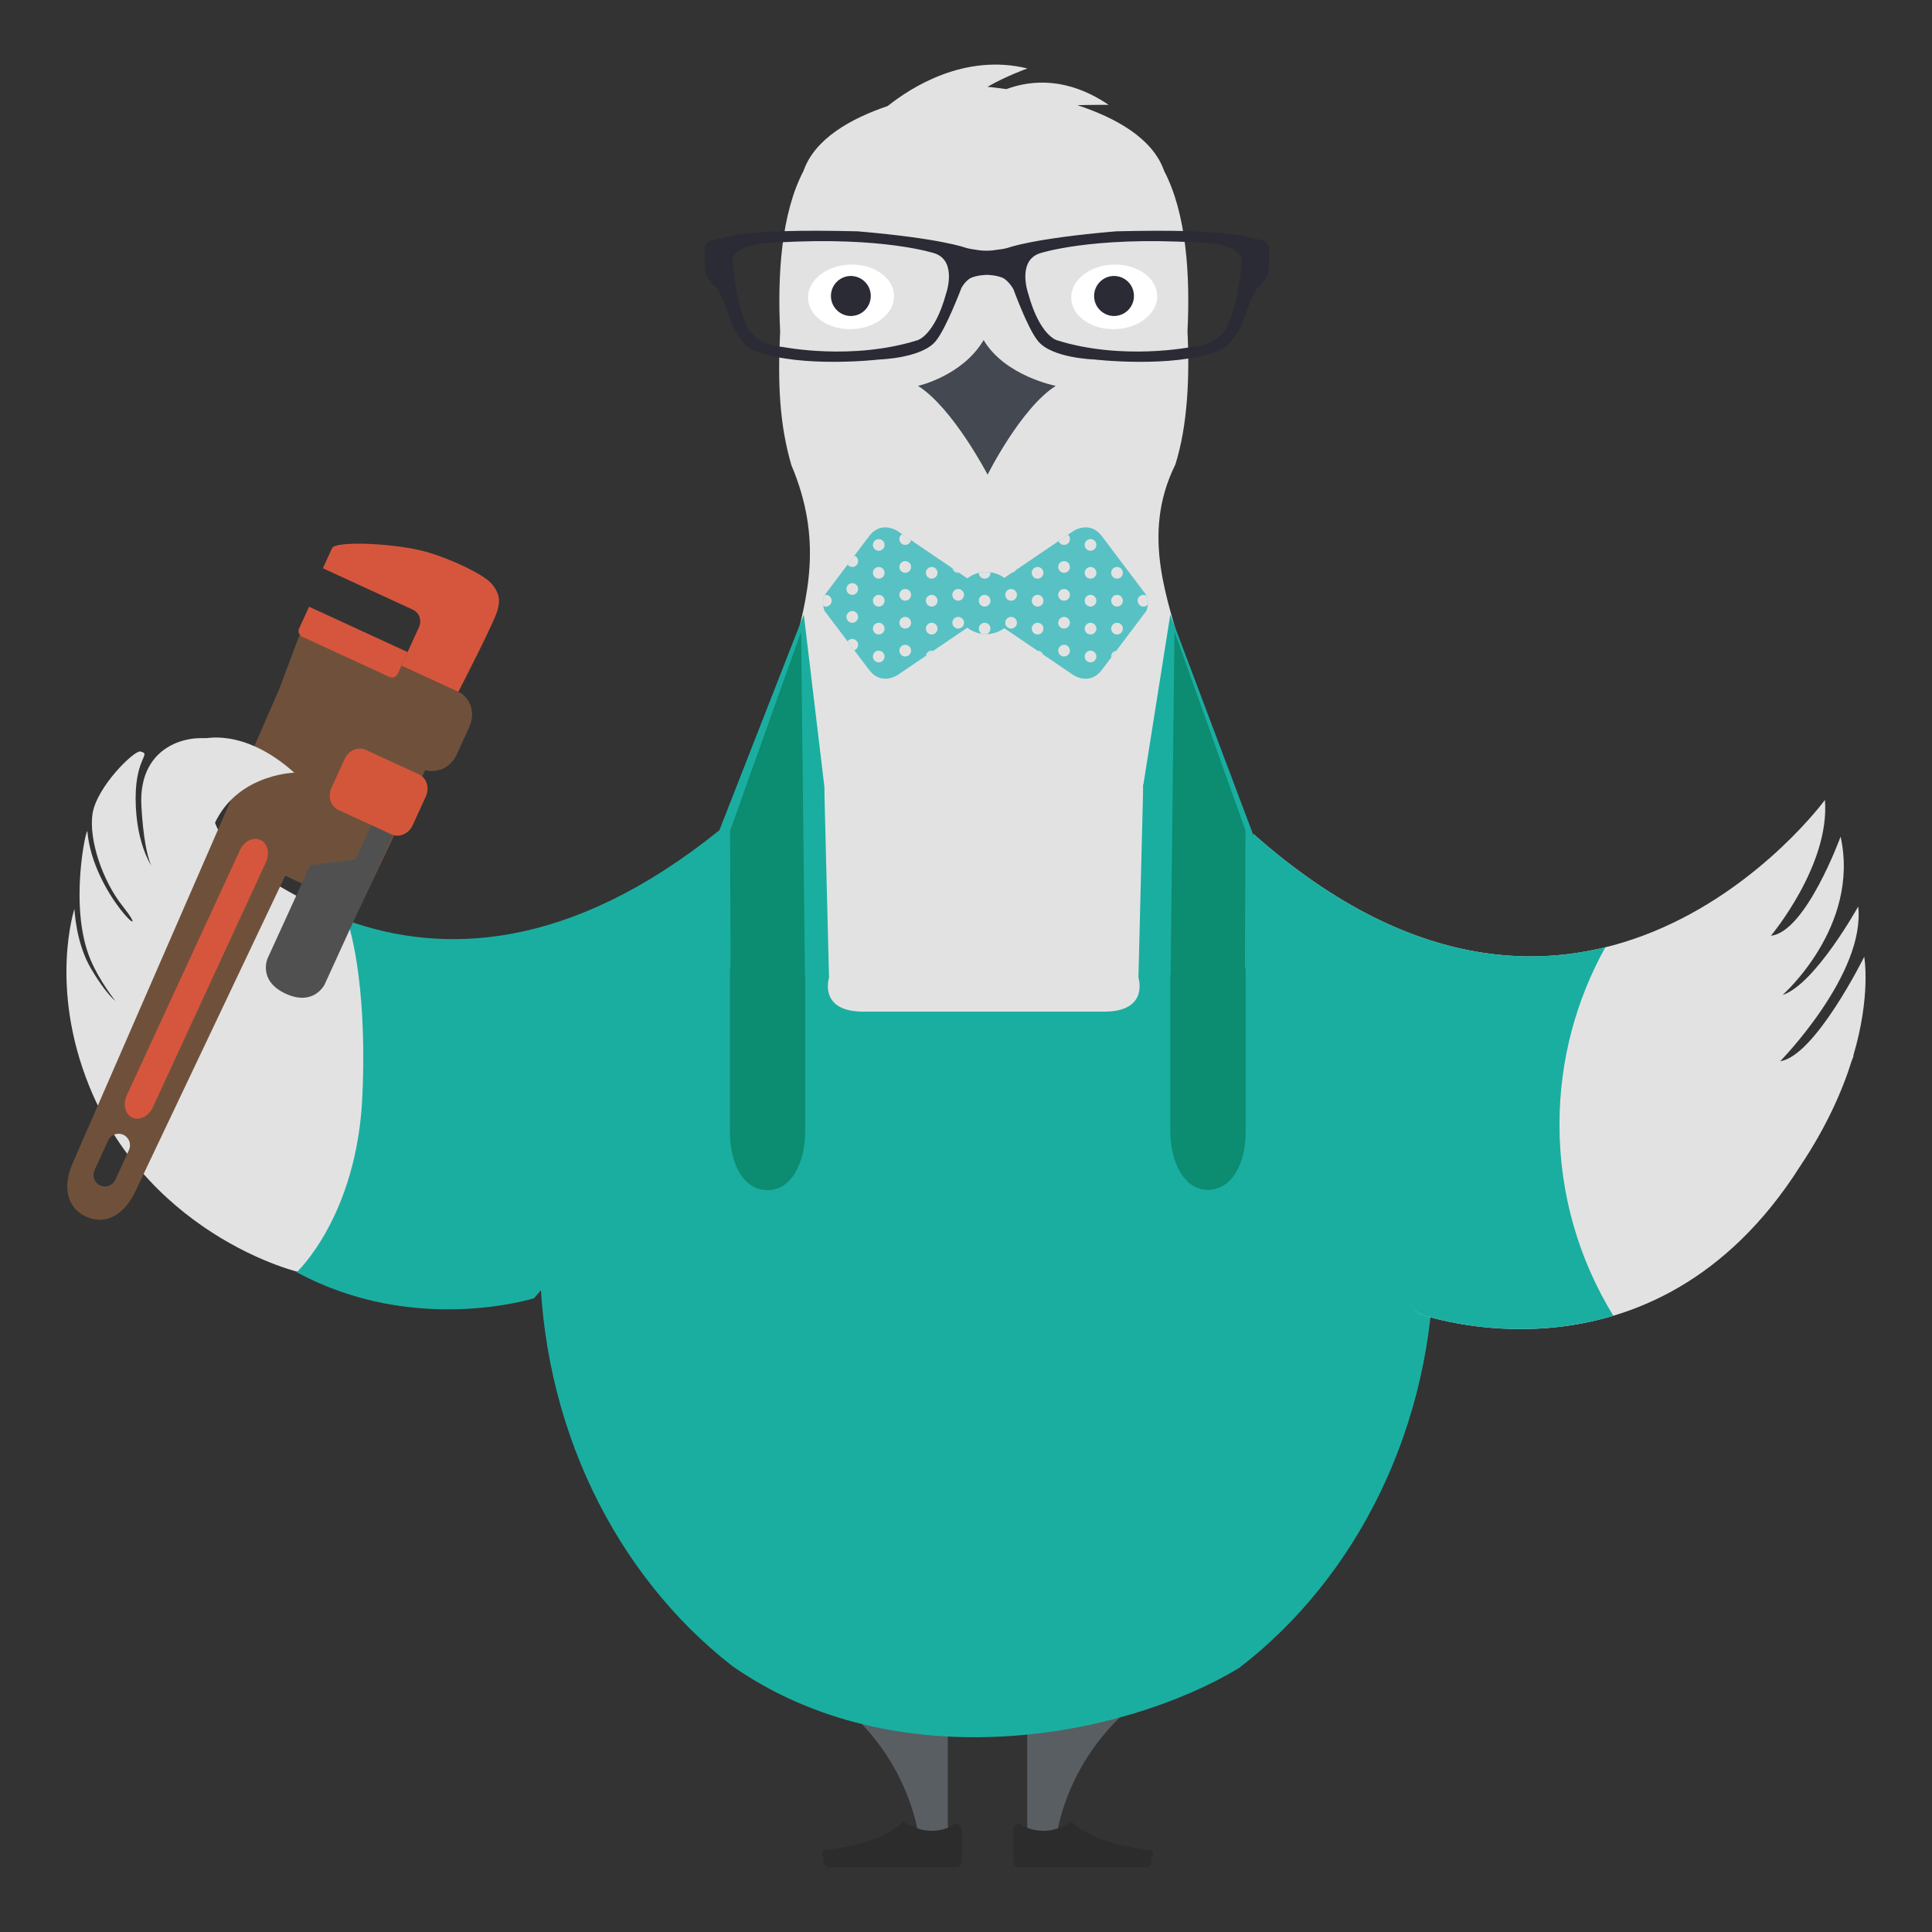 <?xml version="1.0" encoding="utf-8"?>
<!-- Generator: Adobe Illustrator 19.2.1, SVG Export Plug-In . SVG Version: 6.00 Build 0)  -->
<svg version="1.1" id="Layer_1" xmlns="http://www.w3.org/2000/svg" xmlns:xlink="http://www.w3.org/1999/xlink" x="0px" y="0px"
	 width="200px" height="200px" viewBox="0 0 200 200" style="enable-background:new 0 0 200 200;" xml:space="preserve">
<rect x="0" y="0" width="200" height="200" fill="#333333" stroke="none"/>
<style type="text/css">
	.st0{fill:#E2E3E4;}
	.st1{fill:#595D62;}
	.st2{fill:#C7702A;}
	.st3{fill:#C9C7C7;}
	.st4{fill:#EA8824;}
	.st5{fill:none;stroke:#C9C7C7;stroke-width:0.757;stroke-miterlimit:10;}
	.st6{fill-rule:evenodd;clip-rule:evenodd;fill:#444851;}
	.st7{fill-rule:evenodd;clip-rule:evenodd;fill:#D8D7D6;}
	.st8{fill:#FFFFFF;}
	.st9{fill:#2B2B35;}
	.st10{fill:#434850;}
	.st11{fill:#6C4396;}
	.st12{fill:#A4A4A4;}
	.st13{fill:#EA4C65;}
	.st14{fill:#94814F;}
	.st15{fill:#9C2023;}
	.st16{fill:#B7242C;}
	.st17{fill-rule:evenodd;clip-rule:evenodd;fill:#FFFFFF;}
	.st18{fill:#0C4F6E;}
	.st19{fill:#C18E46;}
	.st20{fill:#3180BF;}
	.st21{fill:#D94F4F;}
	.st22{fill:#2C2C2D;}
	.st23{fill:#595E63;}
	.st24{fill:#E3E2E2;}
	.st25{fill:#9D9EA0;}
	.st26{fill:none;stroke:#C8C6C6;stroke-width:0.757;stroke-miterlimit:10;}
	.st27{fill:#2A2E35;}
	.st28{fill-rule:evenodd;clip-rule:evenodd;fill:#454751;}
	.st29{fill-rule:evenodd;clip-rule:evenodd;fill:#D8D7D5;}
	.st30{fill:#434851;}
	.st31{fill:#EC9424;}
	.st32{fill:#445AA4;}
	.st33{clip-path:url(#SVGID_2_);fill:#58C1C4;}
	.st34{fill:#B7DBDB;}
	.st35{fill:#58C1C4;}
	.st36{fill:none;stroke:#434851;stroke-width:1.513;stroke-linecap:round;stroke-linejoin:round;stroke-miterlimit:10;}
	.st37{clip-path:url(#SVGID_4_);fill:#58C1C4;}
	.st38{fill:#010101;}
	.st39{fill:#161718;}
	.st40{fill-rule:evenodd;clip-rule:evenodd;fill:#010101;}
	.st41{fill:#272626;}
	.st42{fill:#17191A;}
	.st43{fill:#D4D5D4;}
	.st44{fill-rule:evenodd;clip-rule:evenodd;fill:#272626;}
	.st45{fill-rule:evenodd;clip-rule:evenodd;fill:#E2E3E4;}
	.st46{fill:#19244E;}
	.st47{fill:#E3E1E1;}
	.st48{fill:#8E1B27;}
	.st49{fill:#CA2033;}
	.st50{fill:#EFE0A7;}
	.st51{fill:none;stroke:#EFE0A7;stroke-width:0.093;stroke-miterlimit:10;}
	.st52{fill:#EECA81;}
	.st53{fill:#F3F3F3;}
	.st54{fill:#A0A1A4;}
	.st55{fill:#EB6B6D;}
	.st56{fill:none;stroke:#CAC8C6;stroke-width:0.023;stroke-miterlimit:10;}
	.st57{fill:#464951;}
	.st58{fill:#D7D6D6;}
	.st59{fill:#EECC82;}
	.st60{fill:#F0E0A9;}
	.st61{fill:none;stroke:#F0E0A9;stroke-width:0.011;stroke-miterlimit:10;}
	.st62{fill:#5AC1C2;}
	.st63{clip-path:url(#SVGID_6_);fill:#E2E3E4;}
	.st64{fill:#EE7823;}
	.st65{fill:#D6563D;}
	.st66{fill:#70533D;}
	.st67{fill:#81BCA9;}
	.st68{clip-path:url(#SVGID_8_);fill:#E2E3E4;}
	.st69{fill:none;stroke:#EFE0A7;stroke-width:0.378;stroke-miterlimit:10;}
	.st70{clip-path:url(#SVGID_10_);}
	.st71{clip-path:url(#SVGID_12_);fill:#E3E2E2;}
	.st72{clip-path:url(#SVGID_12_);}
	.st73{fill-rule:evenodd;clip-rule:evenodd;fill:#1AAEA1;}
	.st74{fill-rule:evenodd;clip-rule:evenodd;fill:#0C8C70;}
	.st75{fill:#1AAEA1;}
	.st76{fill:#6F513B;}
	.st77{fill:#515050;}
	.st78{fill:#D4563A;}
	.st79{fill:none;}
	.st80{clip-path:url(#SVGID_14_);}
	.st81{clip-path:url(#SVGID_16_);fill:#E3E2E2;}
	.st82{clip-path:url(#SVGID_16_);}
	.st83{fill:#EEE3A3;}
	.st84{fill:none;stroke:#F0E0A9;stroke-width:0.378;stroke-miterlimit:10;}
	.st85{clip-path:url(#SVGID_18_);}
	.st86{fill-rule:evenodd;clip-rule:evenodd;fill:#434850;}
	.st87{clip-path:url(#SVGID_20_);}
	.st88{fill:none;stroke:#E4CC21;stroke-width:1.921;stroke-miterlimit:10;}
	.st89{fill:none;stroke:#FFFFFF;stroke-width:2.204;stroke-miterlimit:10;}
	.st90{fill:#E4CC21;}
	.st91{fill:#232244;}
	.st92{fill:#C8C6C6;}
	.st93{fill:#542F19;}
	.st94{fill-rule:evenodd;clip-rule:evenodd;fill:#3D2E21;}
	.st95{fill:#3D2E21;}
	.st96{fill-rule:evenodd;clip-rule:evenodd;fill:#232244;}
	.st97{fill-rule:evenodd;clip-rule:evenodd;fill:#2E3280;}
	.st98{fill:#281911;}
	.st99{fill-rule:evenodd;clip-rule:evenodd;fill:#E4CC21;}
	.st100{fill-rule:evenodd;clip-rule:evenodd;fill:#D85127;}
	.st101{clip-path:url(#SVGID_22_);}
	.st102{fill-rule:evenodd;clip-rule:evenodd;fill:#EE7434;}
	.st103{fill:#17733B;}
	.st104{clip-path:url(#SVGID_24_);}
	.st105{fill:#1D73B6;}
	.st106{fill:#115E8E;}
	.st107{clip-path:url(#SVGID_26_);}
	.st108{fill:none;stroke:#FFFFFF;stroke-width:1.5;stroke-miterlimit:10;}
	.st109{fill:none;stroke:#CAC8C6;stroke-width:0.024;stroke-miterlimit:10;}
	.st110{clip-path:url(#SVGID_28_);fill:#E2E3E4;}
	.st111{fill:#603A17;}
	.st112{fill:#78471F;}
	.st113{fill:#F8FAFD;}
	.st114{clip-path:url(#SVGID_30_);}
	.st115{clip-path:url(#SVGID_32_);}
	.st116{fill:none;stroke:#FFFFFF;stroke-width:0.5;stroke-miterlimit:10;}
	.st117{fill:none;stroke:#FFFFFF;stroke-width:0.75;stroke-miterlimit:10;}
	.st118{clip-path:url(#SVGID_34_);}
	.st119{clip-path:url(#SVGID_36_);}
	.st120{clip-path:url(#SVGID_38_);fill:#E2E3E4;}
	.st121{clip-path:url(#SVGID_40_);}
	.st122{clip-path:url(#SVGID_42_);}
	.st123{clip-path:url(#SVGID_44_);}
	.st124{opacity:0.7;fill:#434850;}
	.st125{fill:#5B3287;}
	.st126{fill:#643E1E;}
	.st127{fill:#C8D6DE;}
	.st128{fill:none;stroke:#CAC7C6;stroke-width:0.757;stroke-miterlimit:10;}
	.st129{fill:#B6C3CE;}
	.st130{fill:#273980;}
	.st131{fill:#2B2C35;}
	.st132{clip-path:url(#SVGID_46_);fill:#FFFFFF;stroke:#5A3B84;stroke-width:4.539;stroke-miterlimit:10;}
	.st133{fill:#C8C7C9;}
	.st134{fill:#056F43;}
	.st135{clip-path:url(#SVGID_48_);}
	.st136{fill:#EBEDF1;}
	.st137{fill:#CF2B29;}
	.st138{fill-rule:evenodd;clip-rule:evenodd;fill:#273980;}
	.st139{fill:#D6232A;}
	.st140{clip-path:url(#SVGID_52_);fill:#FFFFFF;stroke:#5A3B84;stroke-width:4.539;stroke-miterlimit:10;}
	.st141{clip-path:url(#SVGID_54_);}
	.st142{fill:#532D17;}
	.st143{fill:none;stroke:#5E1116;stroke-width:0.954;stroke-miterlimit:10;}
	.st144{fill-rule:evenodd;clip-rule:evenodd;fill:#5E1116;}
	.st145{fill:none;stroke:#5E1116;stroke-width:0.946;stroke-miterlimit:10;}
	.st146{fill:#291B13;}
	.st147{fill-rule:evenodd;clip-rule:evenodd;fill:#291B13;}
	.st148{fill-rule:evenodd;clip-rule:evenodd;fill:#454850;}
	.st149{fill-rule:evenodd;clip-rule:evenodd;fill:#74441F;}
	.st150{fill:#7F161B;}
	.st151{fill-rule:evenodd;clip-rule:evenodd;fill:#7F161B;}
	.st152{fill:none;stroke:#5E1116;stroke-width:1.043;stroke-miterlimit:10;}
	.st153{fill:#E4E0E4;}
	.st154{clip-path:url(#SVGID_58_);fill:#E1244D;}
	.st155{clip-path:url(#SVGID_60_);fill:#E1244D;}
	.st156{fill:#292933;}
	.st157{fill:none;stroke:#CAC8C6;stroke-width:0.024;stroke-miterlimit:10;}
	.st158{fill:none;stroke:#F0E0A9;stroke-width:0.012;stroke-miterlimit:10;}
	.st159{clip-path:url(#SVGID_62_);fill:#E2E3E4;}
	.st160{fill:#2F465D;}
	.st161{fill:#432F21;}
	.st162{fill-rule:evenodd;clip-rule:evenodd;fill:#3D5F7C;}
	.st163{fill-rule:evenodd;clip-rule:evenodd;fill:#2F465D;}
	.st164{clip-path:url(#SVGID_64_);fill:#2C2C2D;}
	.st165{clip-path:url(#SVGID_66_);fill:#F8B917;}
	.st166{clip-path:url(#SVGID_66_);fill:#1F4394;}
	.st167{clip-path:url(#SVGID_68_);fill:#E8212F;}
	.st168{clip-path:url(#SVGID_68_);fill:#C9C8C8;}
	.st169{clip-path:url(#SVGID_68_);fill:#2A2E35;}
	.st170{clip-path:url(#SVGID_68_);fill:#444750;}
	.st171{clip-path:url(#SVGID_68_);fill:#D7D7D6;}
	.st172{clip-path:url(#SVGID_68_);fill:#E3E2E2;}
	.st173{clip-path:url(#SVGID_68_);fill:#FFFFFF;}
	.st174{clip-path:url(#SVGID_68_);fill:#2B2D34;}
	.st175{clip-path:url(#SVGID_68_);fill:#B9252D;}
	.st176{clip-path:url(#SVGID_68_);fill:#24345B;}
	.st177{clip-path:url(#SVGID_68_);fill:#F7F6F8;}
	.st178{clip-path:url(#SVGID_70_);fill:#1F4394;}
	.st179{clip-path:url(#SVGID_70_);fill:#F8B917;}
	.st180{clip-path:url(#SVGID_70_);fill:#883D1E;}
	.st181{clip-path:url(#SVGID_70_);fill:#F5D07C;}
	.st182{clip-path:url(#SVGID_72_);fill:#E8212F;}
	.st183{clip-path:url(#SVGID_72_);fill:#E3E2E2;}
	.st184{clip-path:url(#SVGID_72_);fill:#F7F6F8;}
	.st185{clip-path:url(#SVGID_72_);fill:#F8B917;}
	.st186{clip-path:url(#SVGID_72_);fill:#888983;}
	.st187{clip-path:url(#SVGID_74_);fill:#888983;}
	.st188{clip-path:url(#SVGID_74_);fill:#624219;}
	.st189{clip-path:url(#SVGID_76_);fill:#E3E2E2;}
	.st190{clip-path:url(#SVGID_76_);fill:#2C2C2D;}
	.st191{clip-path:url(#SVGID_76_);fill:#888983;}
	.st192{clip-path:url(#SVGID_78_);fill:#F8B917;}
	.st193{clip-path:url(#SVGID_78_);fill:#1F4394;}
	.st194{clip-path:url(#SVGID_80_);fill:#E8212F;}
	.st195{clip-path:url(#SVGID_80_);fill:#C9C8C8;}
	.st196{clip-path:url(#SVGID_80_);fill:#2A2E35;}
	.st197{clip-path:url(#SVGID_80_);fill:#444750;}
	.st198{clip-path:url(#SVGID_80_);fill:#D7D7D6;}
	.st199{clip-path:url(#SVGID_80_);fill:#E3E2E2;}
	.st200{clip-path:url(#SVGID_80_);fill:#FFFFFF;}
	.st201{clip-path:url(#SVGID_80_);fill:#2B2D34;}
	.st202{clip-path:url(#SVGID_80_);fill:#B9252D;}
	.st203{clip-path:url(#SVGID_80_);fill:#24345B;}
	.st204{clip-path:url(#SVGID_80_);fill:#F7F6F8;}
	.st205{clip-path:url(#SVGID_82_);fill:#1F4394;}
	.st206{clip-path:url(#SVGID_82_);fill:#F8B917;}
	.st207{clip-path:url(#SVGID_82_);fill:#883D1E;}
	.st208{clip-path:url(#SVGID_82_);fill:#F5D07C;}
	.st209{clip-path:url(#SVGID_84_);fill:#E8212F;}
	.st210{clip-path:url(#SVGID_84_);fill:#E3E2E2;}
	.st211{clip-path:url(#SVGID_84_);fill:#F7F6F8;}
	.st212{clip-path:url(#SVGID_84_);fill:#F8B917;}
	.st213{clip-path:url(#SVGID_84_);fill:#888983;}
	.st214{clip-path:url(#SVGID_86_);fill:#888983;}
	.st215{clip-path:url(#SVGID_86_);fill:#624219;}
	.st216{clip-path:url(#SVGID_88_);fill:#E3E2E2;}
	.st217{clip-path:url(#SVGID_88_);fill:#2C2C2D;}
	.st218{clip-path:url(#SVGID_90_);fill:#2C2C2D;}
	.st219{clip-path:url(#SVGID_92_);fill:#F8B917;}
	.st220{clip-path:url(#SVGID_92_);fill:#1F4394;}
	.st221{clip-path:url(#SVGID_94_);fill:#E8212F;}
	.st222{clip-path:url(#SVGID_94_);fill:#C9C8C8;}
	.st223{clip-path:url(#SVGID_94_);fill:#2A2E35;}
	.st224{clip-path:url(#SVGID_94_);fill:#444750;}
	.st225{clip-path:url(#SVGID_94_);fill:#D7D7D6;}
	.st226{clip-path:url(#SVGID_94_);fill:#E3E2E2;}
	.st227{clip-path:url(#SVGID_94_);fill:#FFFFFF;}
	.st228{clip-path:url(#SVGID_94_);fill:#2B2D34;}
	.st229{clip-path:url(#SVGID_94_);fill:#B9252D;}
	.st230{clip-path:url(#SVGID_94_);fill:#24345B;}
	.st231{clip-path:url(#SVGID_94_);fill:#F7F6F8;}
	.st232{clip-path:url(#SVGID_96_);fill:#1F4394;}
	.st233{clip-path:url(#SVGID_96_);fill:#F8B917;}
	.st234{clip-path:url(#SVGID_96_);fill:#883D1E;}
	.st235{clip-path:url(#SVGID_96_);fill:#F5D07C;}
	.st236{clip-path:url(#SVGID_98_);fill:#E8212F;}
	.st237{clip-path:url(#SVGID_98_);fill:#E3E2E2;}
	.st238{clip-path:url(#SVGID_98_);fill:#F7F6F8;}
	.st239{clip-path:url(#SVGID_98_);fill:#F8B917;}
	.st240{clip-path:url(#SVGID_98_);fill:#888983;}
	.st241{clip-path:url(#SVGID_100_);fill:#888983;}
	.st242{clip-path:url(#SVGID_100_);fill:#624219;}
	.st243{clip-path:url(#SVGID_102_);fill:#E3E2E2;}
	.st244{clip-path:url(#SVGID_102_);fill:#2C2C2D;}
	.st245{clip-path:url(#SVGID_102_);fill:#888983;}
	.st246{clip-path:url(#SVGID_104_);fill:#F8B917;}
	.st247{clip-path:url(#SVGID_104_);fill:#1F4394;}
	.st248{clip-path:url(#SVGID_106_);fill:#E8212F;}
	.st249{clip-path:url(#SVGID_106_);fill:#C9C8C8;}
	.st250{clip-path:url(#SVGID_106_);fill:#2A2E35;}
	.st251{clip-path:url(#SVGID_106_);fill:#444750;}
	.st252{clip-path:url(#SVGID_106_);fill:#D7D7D6;}
	.st253{clip-path:url(#SVGID_106_);fill:#E3E2E2;}
	.st254{clip-path:url(#SVGID_106_);fill:#FFFFFF;}
	.st255{clip-path:url(#SVGID_106_);fill:#2B2D34;}
	.st256{clip-path:url(#SVGID_106_);fill:#B9252D;}
	.st257{clip-path:url(#SVGID_106_);fill:#24345B;}
	.st258{clip-path:url(#SVGID_106_);fill:#F7F6F8;}
	.st259{clip-path:url(#SVGID_108_);fill:#1F4394;}
	.st260{clip-path:url(#SVGID_108_);fill:#F8B917;}
	.st261{clip-path:url(#SVGID_108_);fill:#883D1E;}
	.st262{clip-path:url(#SVGID_108_);fill:#F5D07C;}
	.st263{clip-path:url(#SVGID_110_);fill:#E8212F;}
	.st264{clip-path:url(#SVGID_110_);fill:#E3E2E2;}
	.st265{clip-path:url(#SVGID_110_);fill:#F7F6F8;}
	.st266{clip-path:url(#SVGID_110_);fill:#F8B917;}
	.st267{clip-path:url(#SVGID_110_);fill:#888983;}
	.st268{clip-path:url(#SVGID_112_);fill:#888983;}
	.st269{clip-path:url(#SVGID_112_);fill:#624219;}
	.st270{clip-path:url(#SVGID_114_);fill:#E3E2E2;}
	.st271{clip-path:url(#SVGID_114_);fill:#2C2C2D;}
	.st272{fill:#EDE2A3;}
	.st273{clip-path:url(#SVGID_116_);}
	.st274{fill-rule:evenodd;clip-rule:evenodd;fill:#434851;}
	.st275{fill-rule:evenodd;clip-rule:evenodd;fill:#E3E2E2;}
	.st276{fill:#2A2B2A;}
	.st277{clip-path:url(#SVGID_118_);}
	.st278{clip-path:url(#SVGID_120_);}
	.st279{clip-path:url(#SVGID_122_);}
	.st280{fill:#1F3566;}
	.st281{fill:#E3E4E5;}
	.st282{fill:#4BB1E4;}
	.st283{fill:#2D2A6C;}
	.st284{fill-rule:evenodd;clip-rule:evenodd;fill:#D8D9D5;}
	.st285{fill:#434852;}
	.st286{fill:#E3E3E3;}
	.st287{fill:#162E54;}
	.st288{fill:none;stroke:#335DAB;stroke-width:1.688;stroke-miterlimit:10;}
	.st289{fill:#81817F;}
	.st290{fill:#142B49;}
	.st291{fill:#5A5A5A;}
	.st292{fill:none;stroke:#FFFFFF;stroke-width:0.844;stroke-linecap:round;stroke-linejoin:round;stroke-miterlimit:10;}
	.st293{fill:#AB9D9C;}
	.st294{fill:#EA6689;}
	.st295{fill:#CE1D5B;}
	.st296{fill:#BF742A;}
	.st297{fill:#273449;}
	.st298{fill:#A4464B;}
	.st299{fill:none;stroke:#CAC8C6;stroke-width:0.066;stroke-miterlimit:10;}
	.st300{fill:#80333A;}
	.st301{fill:none;stroke:#B4B4B4;stroke-width:0.257;stroke-miterlimit:10;}
	.st302{fill:none;stroke:#B4B4B4;stroke-width:3.09;stroke-miterlimit:10;}
	.st303{fill:none;stroke:#B4B4B4;stroke-width:1.03;stroke-miterlimit:10;}
	.st304{fill:none;stroke:#82858B;stroke-width:0.515;stroke-miterlimit:10;}
	.st305{fill:none;stroke:#E2E3E4;stroke-width:1.03;stroke-miterlimit:10;}
	.st306{fill:#E5E5E5;}
	.st307{fill:#2D2C2D;}
	.st308{fill:#4CB2E5;}
	.st309{fill:#AD2824;}
	.st310{fill-rule:evenodd;clip-rule:evenodd;fill:#D9D9D6;}
	.st311{fill:#E4E4E3;}
	.st312{fill:#DB4826;}
	.st313{fill:#B33725;}
	.st314{fill:#120C0D;}
	.st315{fill:#F3F0F0;}
	.st316{fill:#C4BFBF;}
	.st317{clip-path:url(#SVGID_124_);fill:none;stroke:#F3F0F0;stroke-width:1.102;stroke-linecap:round;stroke-miterlimit:10;}
	.st318{clip-path:url(#SVGID_126_);fill:none;stroke:#F3F0F0;stroke-width:1.102;stroke-linecap:round;stroke-miterlimit:10;}
	.st319{clip-path:url(#SVGID_128_);fill:none;stroke:#F3F0F0;stroke-width:1.102;stroke-linecap:round;stroke-miterlimit:10;}
	.st320{fill:#DE5B2A;}
	.st321{fill:#7A2716;}
	.st322{fill:#E5E4E4;}
	.st323{fill:#BB4928;}
	.st324{fill:#454545;}
	.st325{fill:#6265AE;}
	.st326{fill:none;stroke:#CAC5C4;stroke-width:0.551;stroke-linecap:round;stroke-miterlimit:10;}
	.st327{fill:#E1E3E3;}
	.st328{fill:#484848;}
	.st329{fill:#422F90;}
	.st330{fill:#D57A28;}
	.st331{fill:#B4B4B5;}
	.st332{fill:#4B4B4D;}
	.st333{fill:#949393;}
	.st334{fill:#040404;}
	.st335{clip-path:url(#SVGID_130_);fill:none;stroke:#F3F0F0;stroke-width:1.102;stroke-linecap:round;stroke-miterlimit:10;}
	.st336{clip-path:url(#SVGID_132_);fill:none;stroke:#F3F0F0;stroke-width:1.102;stroke-linecap:round;stroke-miterlimit:10;}
	.st337{clip-path:url(#SVGID_134_);fill:none;stroke:#F3F0F0;stroke-width:1.102;stroke-linecap:round;stroke-miterlimit:10;}
	.st338{clip-path:url(#SVGID_140_);fill:#AD2824;}
	.st339{fill:#CDCCCC;}
	.st340{fill:#E4E5E6;}
	.st341{opacity:0.72;fill:none;stroke:#FFFFFF;stroke-width:1.155;stroke-linecap:round;stroke-miterlimit:10;}
	.st342{fill:#BBD867;}
	.st343{fill:none;stroke:#BBD867;stroke-width:5.799;stroke-miterlimit:10;}
	.st344{clip-path:url(#SVGID_146_);fill:#AD2824;}
	.st345{fill:none;stroke:#AE4E85;stroke-width:1.541;stroke-linecap:round;stroke-linejoin:round;stroke-miterlimit:10;}
	.st346{fill:none;stroke:#E97625;stroke-width:1.623;stroke-linecap:round;stroke-linejoin:round;stroke-miterlimit:10;}
	.st347{fill:none;stroke:#C9C7C7;stroke-width:0.233;stroke-miterlimit:10;}
	.st348{fill:#981E5C;}
	.st349{fill:none;stroke:#AE4E85;stroke-width:1.217;stroke-linecap:round;stroke-linejoin:round;stroke-miterlimit:10;}
	.st350{fill:#AE4E85;}
	.st351{fill:#F7B456;}
	.st352{fill:#E97625;}
	.st353{fill:none;stroke:#E97625;stroke-width:1.543;stroke-linecap:round;stroke-linejoin:round;stroke-miterlimit:10;}
</style>
<g>
	<g>
		<path class="st23" d="M120.697,174.172l-0.108,0.009c12.004-6.288,20.154-18.552,20.154-32.651
			c0-20.504-17.245-37.129-38.514-37.129c-21.269,0-38.512,16.625-38.512,37.129
			c0,14.099,8.15,26.364,20.151,32.651l-0.096-0.008c5.839,3.364,10.062,9.049,11.318,15.733
			c0.253-0.14,1.446-0.699,3.031,0.028v-11.485c1.352,0.138,2.72,0.212,4.108,0.212
			c1.387,0,2.757-0.075,4.11-0.212v11.485c1.607-0.74,2.809-0.152,3.04-0.023
			C110.63,183.222,114.859,177.537,120.697,174.172z"/>
		<ellipse class="st26" cx="102.229" cy="106.746" rx="25.328" ry="25.42"/>
		<path class="st24" d="M84.519,64.924c-0.299,2.368-1.734,0.288-2.495,2.791
			c-2.119,6.954-5.309,18.846-12.642,25.914c0,0,6.73,26.351,32.778,26.351
			c26.052,0,32.783-26.351,32.783-26.351c-7.029-6.777-10.272-18.952-12.509-25.779
			c-0.935-2.861-2.445-0.735-2.782-3.37"/>
		<g>
			<ellipse class="st28" cx="102.567" cy="74.829" rx="2.219" ry="2.228"/>
			<circle class="st29" cx="102.566" cy="74.829" r="0.522"/>
		</g>
		<path class="st50" d="M130.336,144.289c-0.123-0.33,0.038-0.69,0.367-0.812l0,0
			c0.327-0.123,0.683,0.044,0.806,0.371l0.826,2.224c0.118,0.327-0.049,0.689-0.371,0.812l0,0
			c-0.324,0.117-0.689-0.049-0.808-0.375L130.336,144.289z"/>
		<path class="st50" d="M130.549,147.195c-0.076-0.359,0.149-0.716,0.509-0.801l1.518-0.338
			c0.362-0.082,0.718,0.146,0.798,0.51l0,0c0.078,0.361-0.149,0.72-0.508,0.798l-1.518,0.341
			C130.99,147.789,130.632,147.56,130.549,147.195L130.549,147.195z"/>
		
			<ellipse transform="matrix(0.96 -0.281 0.281 0.96 -36.01 43.041)" class="st69" cx="131.985" cy="147.007" rx="2.165" ry="2.17"/>
		<g>
			<path class="st9" d="M126.684,133.372l0.63-0.243l0.025,0.068c-0.051,0.021-0.091,0.043-0.12,0.063
				c-0.029,0.02-0.041,0.039-0.033,0.058c0.003,0.009,0.018,0.027,0.045,0.051
				c0.026,0.024,0.057,0.051,0.095,0.079c0.042,0.031,0.089,0.067,0.145,0.109
				c0.056,0.041,0.111,0.08,0.164,0.118c0.028-0.096,0.056-0.209,0.087-0.34
				c0.031-0.131,0.043-0.206,0.036-0.225c-0.008-0.021-0.024-0.032-0.046-0.035
				c-0.023-0.003-0.068,0.008-0.136,0.032l-0.026-0.068l0.502-0.194l0.026,0.067
				c-0.016,0.008-0.036,0.018-0.06,0.032c-0.024,0.014-0.044,0.027-0.056,0.042
				c-0.026,0.031-0.045,0.061-0.057,0.089c-0.012,0.028-0.022,0.061-0.032,0.097
				c-0.02,0.071-0.045,0.161-0.076,0.268c-0.031,0.108-0.058,0.206-0.08,0.293
				c0.057,0.04,0.131,0.092,0.219,0.151c0.088,0.061,0.183,0.127,0.285,0.196
				c0.042,0.029,0.074,0.049,0.096,0.06c0.022,0.011,0.048,0.017,0.079,0.019
				c0.018,0.002,0.041-0.001,0.069-0.007c0.029-0.007,0.051-0.012,0.067-0.016l0.026,0.067
				l-0.622,0.241l-0.026-0.067c0.036-0.016,0.072-0.035,0.108-0.058
				c0.036-0.024,0.051-0.044,0.045-0.06c-0.004-0.012-0.02-0.031-0.048-0.054
				c-0.028-0.025-0.058-0.049-0.093-0.075c-0.036-0.028-0.076-0.057-0.12-0.09
				c-0.043-0.033-0.096-0.069-0.157-0.111c-0.034,0.125-0.062,0.236-0.084,0.335
				c-0.022,0.098-0.029,0.158-0.019,0.183c0.008,0.02,0.025,0.03,0.052,0.03
				c0.028,0.001,0.07-0.009,0.128-0.027l0.026,0.067l-0.502,0.193l-0.025-0.067
				c0.016-0.007,0.035-0.018,0.06-0.031c0.024-0.015,0.043-0.029,0.057-0.044
				c0.027-0.028,0.045-0.055,0.054-0.079c0.01-0.026,0.021-0.06,0.035-0.105
				c0.026-0.085,0.048-0.164,0.069-0.239c0.021-0.074,0.045-0.164,0.073-0.269
				c-0.078-0.053-0.166-0.113-0.264-0.181c-0.098-0.068-0.191-0.133-0.279-0.194
				c-0.031-0.022-0.064-0.04-0.099-0.056c-0.035-0.016-0.063-0.026-0.082-0.029
				c-0.019-0.003-0.042,0-0.068,0.008c-0.027,0.007-0.049,0.015-0.067,0.021L126.684,133.372z"/>
			<path class="st9" d="M126.161,133.574l0.606-0.234l0.026,0.068c-0.017,0.008-0.04,0.02-0.071,0.035
				c-0.033,0.015-0.053,0.027-0.065,0.037c-0.017,0.017-0.028,0.033-0.032,0.052
				c-0.004,0.018-0.001,0.039,0.009,0.065l0.376,0.978c0.008,0.023,0.019,0.039,0.032,0.052
				c0.012,0.013,0.034,0.019,0.064,0.02c0.021-0.001,0.048-0.003,0.08-0.006
				c0.031-0.005,0.055-0.01,0.075-0.016l0.026,0.067l-0.606,0.234l-0.027-0.067
				c0.02-0.009,0.043-0.02,0.068-0.035c0.026-0.014,0.047-0.029,0.065-0.043
				c0.021-0.017,0.033-0.036,0.034-0.057c0.001-0.019-0.001-0.04-0.01-0.061l-0.375-0.977
				c-0.008-0.021-0.019-0.038-0.035-0.051c-0.016-0.011-0.037-0.02-0.062-0.02
				c-0.015,0-0.039,0.003-0.071,0.008c-0.032,0.006-0.059,0.012-0.08,0.019L126.161,133.574z"/>
			<path class="st9" d="M125.56,133.806l0.606-0.234l0.025,0.067c-0.016,0.009-0.04,0.019-0.072,0.036
				c-0.031,0.014-0.053,0.027-0.063,0.037c-0.018,0.017-0.03,0.033-0.034,0.052
				c-0.003,0.018-0.001,0.039,0.009,0.065l0.375,0.978c0.009,0.023,0.02,0.04,0.032,0.052
				c0.014,0.013,0.035,0.017,0.064,0.02c0.021-0.002,0.049-0.003,0.08-0.007
				c0.031-0.005,0.057-0.01,0.075-0.016l0.026,0.068l-0.605,0.234l-0.026-0.068
				c0.019-0.008,0.042-0.019,0.068-0.034c0.025-0.015,0.048-0.029,0.065-0.043
				c0.022-0.017,0.032-0.036,0.034-0.057c0.002-0.02-0.001-0.04-0.009-0.062l-0.375-0.977
				c-0.008-0.02-0.02-0.038-0.035-0.051c-0.016-0.011-0.037-0.019-0.062-0.02
				c-0.015,0-0.039,0.002-0.071,0.008c-0.033,0.005-0.06,0.012-0.081,0.019L125.56,133.806z"/>
		</g>
		<g>
			<path class="st9" d="M129.862,142.539c0.017-0.007,0.035-0.018,0.056-0.034
				c0.02-0.016,0.037-0.032,0.049-0.046c0.016-0.023,0.028-0.046,0.032-0.072
				c0.004-0.025,0.008-0.055,0.01-0.089c0.004-0.117,0.007-0.299,0.009-0.544
				c0.003-0.246,0.004-0.503,0.006-0.769l0.079-0.03c0.185,0.211,0.364,0.413,0.536,0.608
				c0.173,0.196,0.288,0.326,0.349,0.395c0.016,0.016,0.033,0.03,0.052,0.041
				c0.018,0.009,0.04,0.016,0.066,0.023c0.021,0.004,0.043,0.005,0.066,0.002
				c0.023-0.002,0.043-0.007,0.062-0.013l0.025,0.068l-0.556,0.215l-0.026-0.068
				c0.046-0.019,0.084-0.041,0.115-0.06c0.029-0.02,0.041-0.039,0.034-0.056
				c-0.003-0.007-0.007-0.016-0.013-0.024c-0.007-0.009-0.011-0.016-0.015-0.02
				c-0.048-0.053-0.124-0.14-0.231-0.261c-0.106-0.12-0.258-0.291-0.454-0.513
				c-0.003,0.135-0.005,0.295-0.005,0.48c-0.002,0.185-0.002,0.31,0,0.378
				c0,0.066,0.004,0.111,0.009,0.135c0.005,0.024,0.011,0.042,0.016,0.056
				c0.006,0.015,0.017,0.024,0.034,0.028c0.017,0.005,0.037,0.008,0.062,0.007
				c0.023-0.003,0.046-0.007,0.069-0.011c0.022-0.005,0.046-0.011,0.069-0.018l0.025,0.068
				l-0.5,0.194L129.862,142.539z"/>
			<path class="st9" d="M128.923,141.429l0.605-0.234l0.027,0.068c-0.017,0.007-0.041,0.019-0.072,0.035
				c-0.032,0.014-0.053,0.027-0.064,0.037c-0.017,0.017-0.028,0.034-0.032,0.052
				c-0.004,0.018-0.001,0.04,0.009,0.065l0.376,0.978c0.009,0.022,0.019,0.04,0.032,0.052
				c0.012,0.013,0.034,0.019,0.064,0.019c0.021,0,0.048-0.001,0.08-0.005
				c0.031-0.005,0.055-0.011,0.074-0.016l0.026,0.069l-0.606,0.233l-0.026-0.068
				c0.019-0.008,0.042-0.019,0.067-0.034c0.026-0.015,0.048-0.029,0.065-0.043
				c0.022-0.017,0.033-0.036,0.035-0.057c0.001-0.02-0.002-0.041-0.01-0.062l-0.375-0.977
				c-0.008-0.02-0.019-0.037-0.034-0.051c-0.016-0.013-0.036-0.018-0.062-0.019
				c-0.015,0-0.038,0.002-0.072,0.008c-0.032,0.005-0.059,0.013-0.08,0.019L128.923,141.429z"/>
		</g>
		<g>
			<path class="st9" d="M123.322,140.043l-0.207-0.616l0.069-0.024c0.007,0.018,0.018,0.043,0.031,0.075
				c0.014,0.032,0.025,0.054,0.035,0.066c0.016,0.018,0.032,0.029,0.05,0.033
				c0.017,0.005,0.039,0.003,0.064-0.005l0.991-0.333c0.022-0.008,0.04-0.018,0.053-0.03
				c0.013-0.012,0.019-0.033,0.021-0.064c0.002-0.022,0.001-0.049-0.003-0.079
				c-0.003-0.032-0.007-0.058-0.012-0.077l0.069-0.023l0.207,0.617l-0.069,0.024
				c-0.007-0.02-0.018-0.043-0.03-0.07c-0.015-0.025-0.027-0.048-0.041-0.067
				c-0.016-0.021-0.034-0.034-0.054-0.036c-0.021-0.002-0.042-0.001-0.062,0.008l-0.989,0.333
				c-0.021,0.007-0.039,0.019-0.052,0.034c-0.013,0.014-0.021,0.035-0.023,0.06
				c-0.001,0.016,0.001,0.04,0.005,0.073c0.004,0.032,0.009,0.06,0.016,0.081L123.322,140.043z"/>
			<path class="st9" d="M123.674,141.095l-0.214-0.642l0.068-0.023c0.019,0.052,0.038,0.092,0.058,0.123
				c0.019,0.029,0.038,0.042,0.056,0.035c0.009-0.004,0.028-0.017,0.052-0.043
				c0.026-0.024,0.053-0.055,0.082-0.091c0.033-0.039,0.071-0.086,0.115-0.14
				c0.043-0.055,0.084-0.107,0.124-0.16c-0.094-0.031-0.205-0.066-0.334-0.103
				c-0.13-0.037-0.204-0.052-0.222-0.046c-0.021,0.007-0.033,0.022-0.036,0.046
				c-0.004,0.023,0.004,0.068,0.024,0.137l-0.069,0.023l-0.172-0.512l0.069-0.024
				c0.007,0.017,0.016,0.038,0.029,0.063c0.011,0.024,0.025,0.044,0.039,0.058
				c0.029,0.027,0.058,0.048,0.085,0.06c0.027,0.014,0.059,0.027,0.095,0.038
				c0.071,0.022,0.158,0.051,0.265,0.087c0.105,0.036,0.202,0.067,0.288,0.093
				c0.041-0.056,0.096-0.127,0.159-0.213c0.065-0.087,0.134-0.179,0.208-0.277
				c0.031-0.041,0.052-0.073,0.064-0.094c0.012-0.022,0.019-0.047,0.023-0.078
				c0-0.019,0-0.042-0.005-0.071c-0.005-0.029-0.01-0.052-0.014-0.068l0.069-0.023l0.212,0.634
				l-0.068,0.023c-0.014-0.036-0.032-0.073-0.053-0.112c-0.021-0.037-0.04-0.053-0.057-0.047
				c-0.013,0.003-0.031,0.019-0.056,0.045c-0.025,0.027-0.051,0.057-0.079,0.09
				c-0.028,0.035-0.06,0.074-0.095,0.115c-0.034,0.043-0.073,0.094-0.117,0.153
				c0.123,0.04,0.232,0.073,0.329,0.099c0.097,0.026,0.158,0.036,0.181,0.027
				c0.02-0.006,0.031-0.024,0.034-0.052c0.001-0.026-0.007-0.069-0.023-0.128l0.069-0.023l0.171,0.512
				l-0.069,0.022c-0.005-0.015-0.015-0.036-0.028-0.062c-0.013-0.024-0.026-0.044-0.04-0.058
				c-0.027-0.028-0.053-0.047-0.076-0.058c-0.025-0.01-0.059-0.024-0.104-0.04
				c-0.084-0.029-0.162-0.055-0.234-0.08c-0.073-0.024-0.161-0.052-0.265-0.085
				c-0.056,0.076-0.12,0.161-0.192,0.256c-0.072,0.095-0.141,0.186-0.206,0.273
				c-0.022,0.029-0.042,0.061-0.06,0.096c-0.017,0.034-0.027,0.061-0.033,0.081
				c-0.003,0.019-0.002,0.041,0.005,0.068c0.006,0.026,0.013,0.049,0.019,0.068L123.674,141.095z"/>
		</g>
		
			<ellipse transform="matrix(0.959 -0.282 0.282 0.959 -33.68 41.935)" class="st9" cx="128.803" cy="137.943" rx="0.203" ry="0.227"/>
		<polygon class="st9" points="127.733,135.56 127.925,135.483 128.904,137.895 128.713,137.973 		"/>
		<polygon class="st27" points="130.489,137.167 130.562,137.357 128.856,138.058 128.78,137.864 		"/>
		<polyline class="st9" points="128.179,135.409 127.658,135.082 127.57,135.818 128.208,135.496 		"/>
		<polyline class="st9" points="130.601,137.508 130.966,137.012 130.246,136.865 130.517,137.527 		"/>
		<path class="st27" d="M116.202,140.05c0,0,11.238,1.071,19.692-2.256
			c9.981-3.927,1.742,15.443,1.742,15.443l-12.995-0.07L116.202,140.05z"/>
		<g>
			<ellipse class="st28" cx="102.567" cy="87.509" rx="2.219" ry="2.227"/>
			<circle class="st29" cx="102.566" cy="87.509" r="0.522"/>
		</g>
		<path class="st24" d="M122.928,34.316c0.291-5.875-0.117-12.235-2.414-16.615
			c-1.186-3.411-5.057-5.522-8.986-6.814c1.754-0.044,3.245-0.031,3.245-0.031
			c-4.189-2.827-7.864-2.634-10.589-1.634c-0.847-0.12-1.527-0.193-1.96-0.236
			c1.955-1.125,4.132-1.898,4.132-1.898c-6.493-1.597-12.042,1.958-14.462,3.887
			c-3.834,1.3-7.559,3.392-8.718,6.725c-2.297,4.379-2.706,10.74-2.415,16.615
			c-0.273,5.525-0.042,9.712,1.161,13.831c3.268,7.74,1.721,13.557,0.102,19.567l20.205,35.729v0.132
			l20.205-35.727c-1.385-5.494-4.441-12.338-0.758-19.767C122.948,44.025,123.162,39.015,122.928,34.316z
			"/>
		<path class="st8" d="M92.551,30.581c0.061,1.849-1.886,3.405-4.345,3.492
			c-2.455,0.081-4.501-1.341-4.562-3.195c-0.061-1.842,1.885-3.406,4.339-3.488
			C90.443,27.311,92.488,28.734,92.551,30.581z"/>
		<path class="st9" d="M90.123,30.352c0.155,1.133-0.625,2.181-1.758,2.34
			c-1.128,0.161-2.175-0.646-2.328-1.768c-0.153-1.135,0.629-2.174,1.761-2.338
			C88.926,28.436,89.97,29.224,90.123,30.352z"/>
		<path class="st8" d="M119.795,30.581c0.062,1.849-1.885,3.405-4.344,3.492
			c-2.458,0.081-4.501-1.341-4.562-3.195c-0.062-1.842,1.882-3.406,4.34-3.488
			C117.685,27.311,119.732,28.734,119.795,30.581z"/>
		<path class="st9" d="M117.367,30.352c0.156,1.133-0.626,2.181-1.758,2.34
			c-1.129,0.161-2.175-0.646-2.329-1.768c-0.151-1.135,0.627-2.174,1.763-2.338
			C116.172,28.436,117.215,29.224,117.367,30.352z"/>
		<path class="st9" d="M131.372,25.613c0,0,0.03-0.675-1.278-0.865c-1.308-0.19-2.317-1.096-14.555-0.802
			c-8.683,0.739-11.191,1.706-11.191,1.706s-0.481,0.145-1.136,0.204
			c-0.35,0.063-0.712,0.097-1.086,0.097c-0.405,0-0.8-0.039-1.177-0.113
			c-0.57-0.066-0.975-0.188-0.975-0.188s-2.509-0.967-11.188-1.706
			c-12.243-0.294-13.249,0.611-14.555,0.802c-1.309,0.189-1.279,0.865-1.279,0.865l0.013,0.845
			c-0.107,2.487,0.534,2.529,0.534,2.529c0.086,0.19,0.345,0.548,0.345,0.548
			c0.664,0.274,1.543,3.039,1.543,3.039c1.156,3.397,2.936,3.815,2.936,3.815
			c4.802,1.75,12.733,0.823,12.733,0.823s4.459-0.127,5.853-1.958
			c1.048-1.298,2.61-5.424,2.61-5.424s0.283-0.611,0.904-1.023c0.729-0.349,1.736-0.353,1.736-0.353
			s1.009,0.004,1.738,0.353c0.622,0.412,1.008,1.124,1.008,1.124s1.46,4.025,2.51,5.323
			c1.392,1.831,5.85,1.958,5.85,1.958s7.934,0.928,12.735-0.823c0,0,1.777-0.418,2.937-3.815
			c0,0,0.878-2.765,1.543-3.039c0,0,0.256-0.358,0.343-0.548c0,0,0.643-0.043,0.536-2.529
			L131.372,25.613z M97.94,30.387c-1.198,4.373-2.954,4.828-2.954,4.828
			c-6.767,2.144-13.959,0.702-13.959,0.702c-3.181-0.236-3.808-2.41-3.808-2.41
			c-1.106-2.345-1.382-6.48-1.382-6.48c0-1.934,4.605-1.921,4.605-1.921
			c11.052-0.657,16.348,1.132,16.348,1.132C99.11,27.068,97.94,30.387,97.94,30.387z M127.159,33.507
			c0,0-0.627,2.174-3.808,2.41c0,0-7.195,1.442-13.958-0.702c0,0-1.757-0.455-2.955-4.828
			c0,0-1.171-3.319,1.152-4.149c0,0,5.295-1.789,16.348-1.132c0,0,4.605-0.014,4.605,1.921
			C128.542,27.027,128.267,31.162,127.159,33.507z"/>
		<path class="st30" d="M101.825,35.204c-2.206,3.728-6.792,4.742-6.792,4.742
			c3.604,2.273,7.203,9.189,7.203,9.189s3.451-6.915,7.058-9.189
			C109.293,39.946,104.029,38.932,101.825,35.204z"/>
		<g>
			<path class="st35" d="M118.841,62.418c0-0.105-0.008-0.209-0.027-0.319h-0.007
				c-0.053-0.3-0.152-0.51-0.152-0.51l-4.643-6.155c-1.272-1.581-2.912-0.451-2.912-0.451
				l-7.135,4.841c-0.529-0.387-1.181-0.615-1.882-0.615c-0.734,0-1.409,0.246-1.948,0.662l0,0
				l-7.207-4.889c0,0-1.637-1.129-2.905,0.451l-4.65,6.155c0,0-0.101,0.21-0.152,0.51h-0.005
				c-0.02,0.111-0.029,0.214-0.028,0.319v0.008v0.008c-0.002,0.104,0.008,0.213,0.028,0.321h0.005
				c0.052,0.3,0.152,0.507,0.152,0.507l4.65,6.157c1.268,1.581,2.905,0.453,2.905,0.453
				l7.207-4.892v-0.001c0.538,0.415,1.214,0.664,1.948,0.664c0.7,0,1.351-0.229,1.879-0.613
				l7.137,4.843c0,0,1.64,1.129,2.912-0.453l4.643-6.157c0,0,0.1-0.207,0.152-0.507h0.007
				c0.019-0.108,0.027-0.217,0.027-0.32v-0.009V62.418z"/>
			<g>
				<defs>
					<path id="SVGID_13_" d="M118.841,62.418c0-0.105-0.008-0.209-0.027-0.319h-0.007
						c-0.053-0.3-0.152-0.51-0.152-0.51l-4.643-6.155c-1.272-1.581-2.912-0.451-2.912-0.451
						l-7.135,4.841c-0.529-0.387-1.181-0.615-1.882-0.615c-0.734,0-1.409,0.246-1.948,0.662l0,0
						l-7.207-4.889c0,0-1.637-1.129-2.905,0.451l-4.65,6.155c0,0-0.101,0.21-0.152,0.51h-0.005
						c-0.02,0.111-0.029,0.214-0.028,0.319v0.008v0.008c-0.002,0.104,0.008,0.213,0.028,0.321h0.005
						c0.052,0.3,0.152,0.507,0.152,0.507l4.65,6.157c1.268,1.581,2.905,0.453,2.905,0.453
						l7.207-4.892v-0.001c0.538,0.415,1.214,0.664,1.948,0.664c0.7,0,1.351-0.229,1.879-0.613
						l7.137,4.843c0,0,1.64,1.129,2.912-0.453l4.643-6.157c0,0,0.1-0.207,0.152-0.507h0.007
						c0.019-0.108,0.027-0.217,0.027-0.32v-0.009V62.418z"/>
				</defs>
				<clipPath id="SVGID_2_">
					<use xlink:href="#SVGID_13_"  style="overflow:visible;"/>
				</clipPath>
				<g style="clip-path:url(#SVGID_2_);">
					<g>
						<ellipse class="st24" cx="88.227" cy="55.199" rx="0.605" ry="0.608"/>
						<ellipse class="st24" cx="88.227" cy="58.086" rx="0.605" ry="0.607"/>
						<circle class="st24" cx="88.227" cy="60.974" r="0.605"/>
						<ellipse class="st24" cx="88.227" cy="63.862" rx="0.605" ry="0.607"/>
						<circle class="st24" cx="88.227" cy="66.748" r="0.605"/>
					</g>
					<g>
						<circle class="st24" cx="93.709" cy="55.804" r="0.606"/>
						<ellipse class="st24" cx="93.709" cy="58.691" rx="0.605" ry="0.607"/>
						<circle class="st24" cx="93.709" cy="61.578" r="0.605"/>
						<circle class="st24" cx="93.709" cy="64.466" r="0.605"/>
						<ellipse class="st24" cx="93.709" cy="67.353" rx="0.605" ry="0.607"/>
					</g>
					<g>
						<ellipse class="st24" cx="99.19" cy="55.804" rx="0.605" ry="0.607"/>
						<ellipse class="st24" cx="99.19" cy="58.691" rx="0.605" ry="0.607"/>
						<circle class="st24" cx="99.19" cy="61.578" r="0.605"/>
						<circle class="st24" cx="99.19" cy="64.466" r="0.605"/>
						<ellipse class="st24" cx="99.19" cy="67.353" rx="0.605" ry="0.607"/>
					</g>
					<g>
						<ellipse class="st24" cx="104.67" cy="55.804" rx="0.605" ry="0.607"/>
						<ellipse class="st24" cx="104.67" cy="58.691" rx="0.605" ry="0.607"/>
						<circle class="st24" cx="104.67" cy="61.578" r="0.605"/>
						<circle class="st24" cx="104.67" cy="64.466" r="0.605"/>
						<ellipse class="st24" cx="104.67" cy="67.353" rx="0.605" ry="0.607"/>
					</g>
					<g>
						<circle class="st24" cx="110.152" cy="55.804" r="0.606"/>
						<ellipse class="st24" cx="110.152" cy="58.691" rx="0.605" ry="0.607"/>
						<circle class="st24" cx="110.152" cy="61.578" r="0.605"/>
						<circle class="st24" cx="110.152" cy="64.466" r="0.605"/>
						<ellipse class="st24" cx="110.152" cy="67.353" rx="0.605" ry="0.607"/>
					</g>
					<g>
						<circle class="st24" cx="90.967" cy="56.411" r="0.604"/>
						<circle class="st24" cx="90.967" cy="59.298" r="0.604"/>
						<ellipse class="st24" cx="90.967" cy="62.186" rx="0.604" ry="0.607"/>
						<ellipse class="st24" cx="90.967" cy="65.075" rx="0.604" ry="0.606"/>
						<ellipse class="st24" cx="90.967" cy="67.961" rx="0.604" ry="0.607"/>
					</g>
					<g>
						<ellipse class="st24" cx="85.488" cy="56.411" rx="0.603" ry="0.605"/>
						<ellipse class="st24" cx="85.488" cy="59.298" rx="0.603" ry="0.605"/>
						<ellipse class="st24" cx="85.488" cy="62.186" rx="0.603" ry="0.607"/>
						<ellipse class="st24" cx="85.488" cy="65.075" rx="0.603" ry="0.606"/>
						<ellipse class="st24" cx="85.488" cy="67.961" rx="0.603" ry="0.607"/>
					</g>
					<g>
						<ellipse class="st24" cx="96.449" cy="56.411" rx="0.603" ry="0.605"/>
						<ellipse class="st24" cx="96.449" cy="59.298" rx="0.603" ry="0.605"/>
						<ellipse class="st24" cx="96.449" cy="62.186" rx="0.603" ry="0.607"/>
						<ellipse class="st24" cx="96.449" cy="65.075" rx="0.603" ry="0.606"/>
						<ellipse class="st24" cx="96.449" cy="67.961" rx="0.603" ry="0.607"/>
					</g>
					<g>
						<ellipse class="st24" cx="101.93" cy="56.411" rx="0.603" ry="0.605"/>
						<ellipse class="st24" cx="101.93" cy="59.298" rx="0.603" ry="0.605"/>
						<ellipse class="st24" cx="101.93" cy="62.186" rx="0.603" ry="0.607"/>
						<ellipse class="st24" cx="101.93" cy="65.075" rx="0.603" ry="0.606"/>
						<ellipse class="st24" cx="101.93" cy="67.961" rx="0.603" ry="0.607"/>
					</g>
					<g>
						<circle class="st24" cx="107.411" cy="56.411" r="0.605"/>
						<circle class="st24" cx="107.411" cy="59.298" r="0.605"/>
						<ellipse class="st24" cx="107.411" cy="62.186" rx="0.604" ry="0.607"/>
						<circle class="st24" cx="107.411" cy="65.075" r="0.605"/>
						<ellipse class="st24" cx="107.411" cy="67.961" rx="0.604" ry="0.607"/>
					</g>
					<g>
						<circle class="st24" cx="112.892" cy="56.411" r="0.605"/>
						<circle class="st24" cx="112.892" cy="59.298" r="0.605"/>
						<ellipse class="st24" cx="112.892" cy="62.186" rx="0.604" ry="0.607"/>
						<circle class="st24" cx="112.892" cy="65.075" r="0.605"/>
						<ellipse class="st24" cx="112.892" cy="67.961" rx="0.604" ry="0.607"/>
					</g>
					<g>
						<ellipse class="st24" cx="118.373" cy="56.411" rx="0.602" ry="0.605"/>
						<ellipse class="st24" cx="118.373" cy="59.298" rx="0.602" ry="0.605"/>
						<ellipse class="st24" cx="118.373" cy="62.186" rx="0.602" ry="0.607"/>
						<ellipse class="st24" cx="118.373" cy="65.075" rx="0.602" ry="0.606"/>
						<ellipse class="st24" cx="118.373" cy="67.961" rx="0.602" ry="0.607"/>
					</g>
					<g>
						<circle class="st24" cx="115.634" cy="56.411" r="0.605"/>
						<circle class="st24" cx="115.634" cy="59.298" r="0.605"/>
						<ellipse class="st24" cx="115.634" cy="62.186" rx="0.604" ry="0.607"/>
						<circle class="st24" cx="115.634" cy="65.075" r="0.605"/>
						<ellipse class="st24" cx="115.634" cy="67.961" rx="0.604" ry="0.607"/>
					</g>
				</g>
			</g>
		</g>
		<g>
			<defs>
				<path id="SVGID_15_" d="M102.16,77.93c-25.559,0-46.284,23.231-46.284,51.889
					c0,17.681,7.893,33.283,19.936,42.651c17.02,11.887,40.389,7.47,52.44,0.211
					c12.193-9.346,20.197-25.052,20.197-42.862C148.449,101.161,127.726,77.93,102.16,77.93z"/>
			</defs>
			<clipPath id="SVGID_4_">
				<use xlink:href="#SVGID_15_"  style="overflow:visible;"/>
			</clipPath>
			<rect x="60.201" y="85.283" style="clip-path:url(#SVGID_4_);fill:#E3E2E2;" width="87.266" height="37.784"/>
			<g style="clip-path:url(#SVGID_4_);">
				<path class="st73" d="M178.031,106.746l-43.088-2.078l-4.678-0.228l0.105-21.629l-11.919-5.755
					l-0.601,24.161c0,0,1.141,3.51-3.568,3.51h-12.443l0,0H89.391c-4.705,0-3.571-3.51-3.571-3.51
					l-0.601-24.161l-11.912,5.755l-8.161,15.092l-30.713,6.824l31.442,66.435l6.888,81.605l22.809-4.292
					v-36.448c0-6.457,6.245-5.459,6.265-5.458l0,0l0,0l0,0l0,0c0.015-0.001,6.265-0.999,6.265,5.458
					v36.448l22.803,4.292l6.888-81.605L178.031,106.746z"/>
				<path class="st73" d="M294.678,106.746l-43.087-2.078l-4.678-0.228l0.104-21.629l-11.919-5.755
					l-0.601,24.161c0,0,1.14,3.51-3.568,3.51h-12.444l0,0h-12.446c-4.705,0-3.57-3.51-3.57-3.51
					l-0.6-24.161l-11.914,5.755l0.104,21.629l-38.977,0.288l31.443,66.435l6.887,81.605l22.809-4.292
					v-36.448c0-6.457,6.245-5.459,6.264-5.458l0,0l0,0l0,0l0,0c0.016-0.001,6.265-0.999,6.265,5.458
					v36.448l22.803,4.292l6.888-81.605L294.678,106.746z"/>
				<g>
					<path class="st74" d="M83.328,100.775L82.93,80.744l-7.351,3.646l0.054,15.649
						c-0.005,0.128-0.054,0.243-0.054,0.375v16.787c0,3.288,1.434,5.954,3.89,5.954
						c2.456,0,3.889-2.819,3.889-6.108v-16.073C83.359,100.902,83.336,100.844,83.328,100.775z"/>
				</g>
				<g>
					<path class="st74" d="M121.177,100.775l0.397-20.031l7.358,3.646l-0.055,15.649
						c0,0.128,0.055,0.243,0.055,0.375v16.787c0,3.288-1.438,5.954-3.894,5.954
						c-2.458,0-3.89-2.819-3.89-6.108v-16.073C121.148,100.902,121.177,100.844,121.177,100.775z"/>
				</g>
			</g>
		</g>
		<g>
			<path class="st73" d="M85.326,81.326l-2.117-17.71l-9.872,25.229l0.733,11.123
				c-0.005,0.127,3.009-0.566,3.009-0.434v16.786c0,3.289,1.432,5.955,3.889,5.955
				c2.456,0,3.891-2.819,3.891-6.107v-16.074C84.86,100.022,85.334,81.395,85.326,81.326z"/>
		</g>
		<g>
			<path class="st73" d="M118.344,81.326l2.806-17.71l9.193,24.416l-0.057,11.936
				c0.006,0.127-3.008-0.566-3.008-0.434v16.786c0,3.289-1.433,5.955-3.889,5.955
				s-3.891-2.819-3.891-6.107v-16.074C119.498,100.022,118.335,81.395,118.344,81.326z"/>
		</g>
		<g>
			<path class="st74" d="M121.182,100.78l0.398-35.414l7.351,20.602l-0.056,14.077
				c0.007,0.127,0.056,0.242,0.056,0.375v16.786c0,3.287-1.434,5.954-3.889,5.954
				c-2.458,0-3.892-2.819-3.892-6.107v-16.074C121.15,100.908,121.173,100.85,121.182,100.78z"/>
		</g>
		<g>
			<path class="st74" d="M83.326,100.824l-0.398-35.415L75.576,86.012l0.055,14.077
				c-0.007,0.127-0.055,0.242-0.055,0.374v16.788c0,3.287,1.433,5.953,3.89,5.953
				c2.456,0,3.89-2.818,3.89-6.106v-16.075C83.357,100.952,83.334,100.893,83.326,100.824z"/>
		</g>
		<g>
			<path class="st24" d="M40.724,97.203c0,0-14.818-5.335-17.754-10.545
				c-4.227-7.485,4.761-6.694,4.761-6.694s-1.759-2.038-4.746-3.195
				c-2.796-1.078-8.729,0.011-8.348,6.686c0.382,6.651,1.616,7.026,1.616,7.026
				s-1.952-2.072-2.19-6.931c-0.257-5.168,1.739-5.457,0.466-5.757
				c-0.621-0.145-4.566,3.688-4.961,6.507c-0.37,2.651,1.043,6.863,3.085,9.442
				c3.616,4.576-3.037-1.135-3.607-7.665c-0.053-0.682-1.998,7.76,0.329,13.28
				c0.919,2.192,2.574,4.266,2.574,4.266c-0.664-0.552-1.564-1.721-2.518-3.336
				c-1.6-2.689-1.723-6.204-1.723-6.204s-2.662,8.029,1.542,18.386
				c6.394,15.728,22.331,19.664,22.865,19.411c0.145-0.069,0.218-0.235,0.328-0.351
				c14.66-15.856,6.888-33.056,6.888-33.056"/>
			<path class="st75" d="M30.716,131.697c12.212,6.614,24.568,2.695,24.568,2.695l17.18-19.879l2.008-28.568
				c-15.514,12.509-28.652,12.886-38.529,9.344c0,0,2.127,5.725,1.569,18.176
				C36.961,125.911,30.716,131.697,30.716,131.697z"/>
		</g>
		<g>
			<g>
				<path class="st65" d="M47.441,71.636c0,0,3.887-7.532,4.09-8.56c0.124-0.626,0.405-1.403-0.639-2.65
					c-0.862-1.029-4.832-2.858-7.319-3.441c-3.426-0.799-8.671-0.946-9.174-0.29
					c-0.512,1.123-0.973,2.129-0.973,2.129s8.779,4.041,9.283,4.274
					c0.738,0.34,0.971,1.15,0.663,1.825c-0.156,0.338-1.828,4-1.828,4L47.441,71.636z"/>
				<path class="st76" d="M39.485,69.657l-8.481-3.905l-2.099,5.586L7.583,120.282
					c-1.054,2.305-0.839,4.665,1.323,5.661c2.164,0.997,4.087-0.381,5.14-2.686l15.479-32.603
					l7.616,3.518l6.886-14.463c0.397,0.183,2.351,0.377,3.288-1.674l1.235-2.702
					c0.938-2.052-0.422-3.383-0.881-3.594c-0.46-0.212-6.472-2.979-6.472-2.979
					c-0.225,0.494-0.528,1.438-1.711,0.894L39.485,69.657z M11.197,118.058
					c0.272-0.596,0.976-0.859,1.569-0.585c0.595,0.273,0.857,0.981,0.585,1.576l-1.41,3.081
					c-0.271,0.596-0.976,0.859-1.571,0.585c-0.595-0.274-0.854-0.981-0.582-1.577L11.197,118.058z"/>
				<path class="st77" d="M32.117,89.55l-4.416,9.66c0,0-1.031,2.321,1.874,3.658
					c2.907,1.338,4.024-0.943,4.024-0.943l7.076-15.482l-2.239-1.031l-1.625,3.559L32.117,89.55z"/>
				<path class="st78" d="M35.673,78.582c0.409-0.895,1.388-1.321,2.188-0.954l5.513,2.539
					c0.8,0.368,1.116,1.392,0.706,2.286l-1.357,2.971c-0.409,0.895-1.388,1.322-2.187,0.953
					l-5.513-2.537c-0.799-0.369-1.116-1.392-0.709-2.286L35.673,78.582z"/>
				<path class="st65" d="M31.995,62.807l10.203,4.697l-1.029,2.253c-0.149,0.325-0.53,0.468-0.855,0.318
					l-9.032-4.158c-0.323-0.15-0.465-0.532-0.316-0.856L31.995,62.807z"/>
			</g>
			<path class="st65" d="M15.814,114.639c-0.428,0.924-1.375,1.394-2.117,1.049l0,0
				c-0.741-0.345-0.999-1.374-0.57-2.299l11.715-25.386c0.427-0.925,1.375-1.395,2.116-1.049l0,0
				c0.743,0.344,0.998,1.374,0.571,2.299L15.814,114.639z"/>
		</g>
		<path class="st24" d="M20.928,76.512c0,0,4.201-1.312,9.535,3.477c0,0-6.694,0.152-8.681,6.381
			C19.794,92.598,17.009,80.643,20.928,76.512z"/>
		<g>
			<path class="st22" d="M104.889,192.487l0.163-0.096l-0.163-0.139v-2.84c0-0.357,0.293-0.65,0.652-0.65
				c0,0,0.893,0.761,2.477,0.761c1.584,0,2.315-0.761,2.74-0.761c0.08,0-0.011-0.368,0.382,0
				c2.434,2.275,7.865,2.736,7.865,2.736c0.304,0,0.504,0.482,0.223,0.811
				c-0.043,0.046-0.145,0.121-0.145,0.179l0.161,0.171c0,0.361-0.291,0.654-0.648,0.654h-13.055
				c-0.359,0-0.652-0.293-0.652-0.654V192.487z"/>
			<path class="st22" d="M99.57,192.658c0,0.361-0.293,0.654-0.65,0.654H85.863
				c-0.355,0-0.648-0.293-0.648-0.654l0.163-0.171c0-0.057-0.105-0.132-0.145-0.177
				c-0.282-0.33-0.08-0.813,0.221-0.813c0,0,5.435-0.461,7.867-2.736c0.395-0.368,0.302,0,0.382,0
				c0.427,0,1.156,0.761,2.738,0.761c1.586,0,2.479-0.761,2.479-0.761
				c0.357,0,0.65,0.293,0.65,0.652v2.838l-0.163,0.141l0.163,0.095V192.658z"/>
		</g>
	</g>
	<g>
		<path class="st24" d="M191.835,109.345c1.874-6.285,1.15-10.301,1.15-10.301
			s-5.092,10.288-8.696,10.81c0,0,8.84-9.022,8.071-16.012c0,0-4.466,8.06-7.832,9.16
			c0,0,8.054-7.068,6.011-16.394c0,0-3.607,9.894-7.213,10.256c0,0,6.132-7.308,5.589-14.054
			c0,0-24.822,33.963-59.159,3.525l0.69,28.834l16.356,20.801c0,0,24.224,8.95,39.552-15.251
			c0.009-0.016,0.019-0.032,0.031-0.047c2.683-4.018,4.314-7.702,5.302-10.849
			c0.074-0.191,0.145-0.373,0.219-0.572C191.904,109.251,191.878,109.286,191.835,109.345z"/>
		<path class="st75" d="M161.436,116.424c0-6.669,1.729-12.929,4.753-18.367
			c-9.832,2.414-22.333,0.78-36.434-11.722l-0.525,28.869l17.572,20.766c0,0,9.412,3.473,20.211,0.236
			C163.48,130.45,161.436,123.675,161.436,116.424z"/>
	</g>
</g>
</svg>
